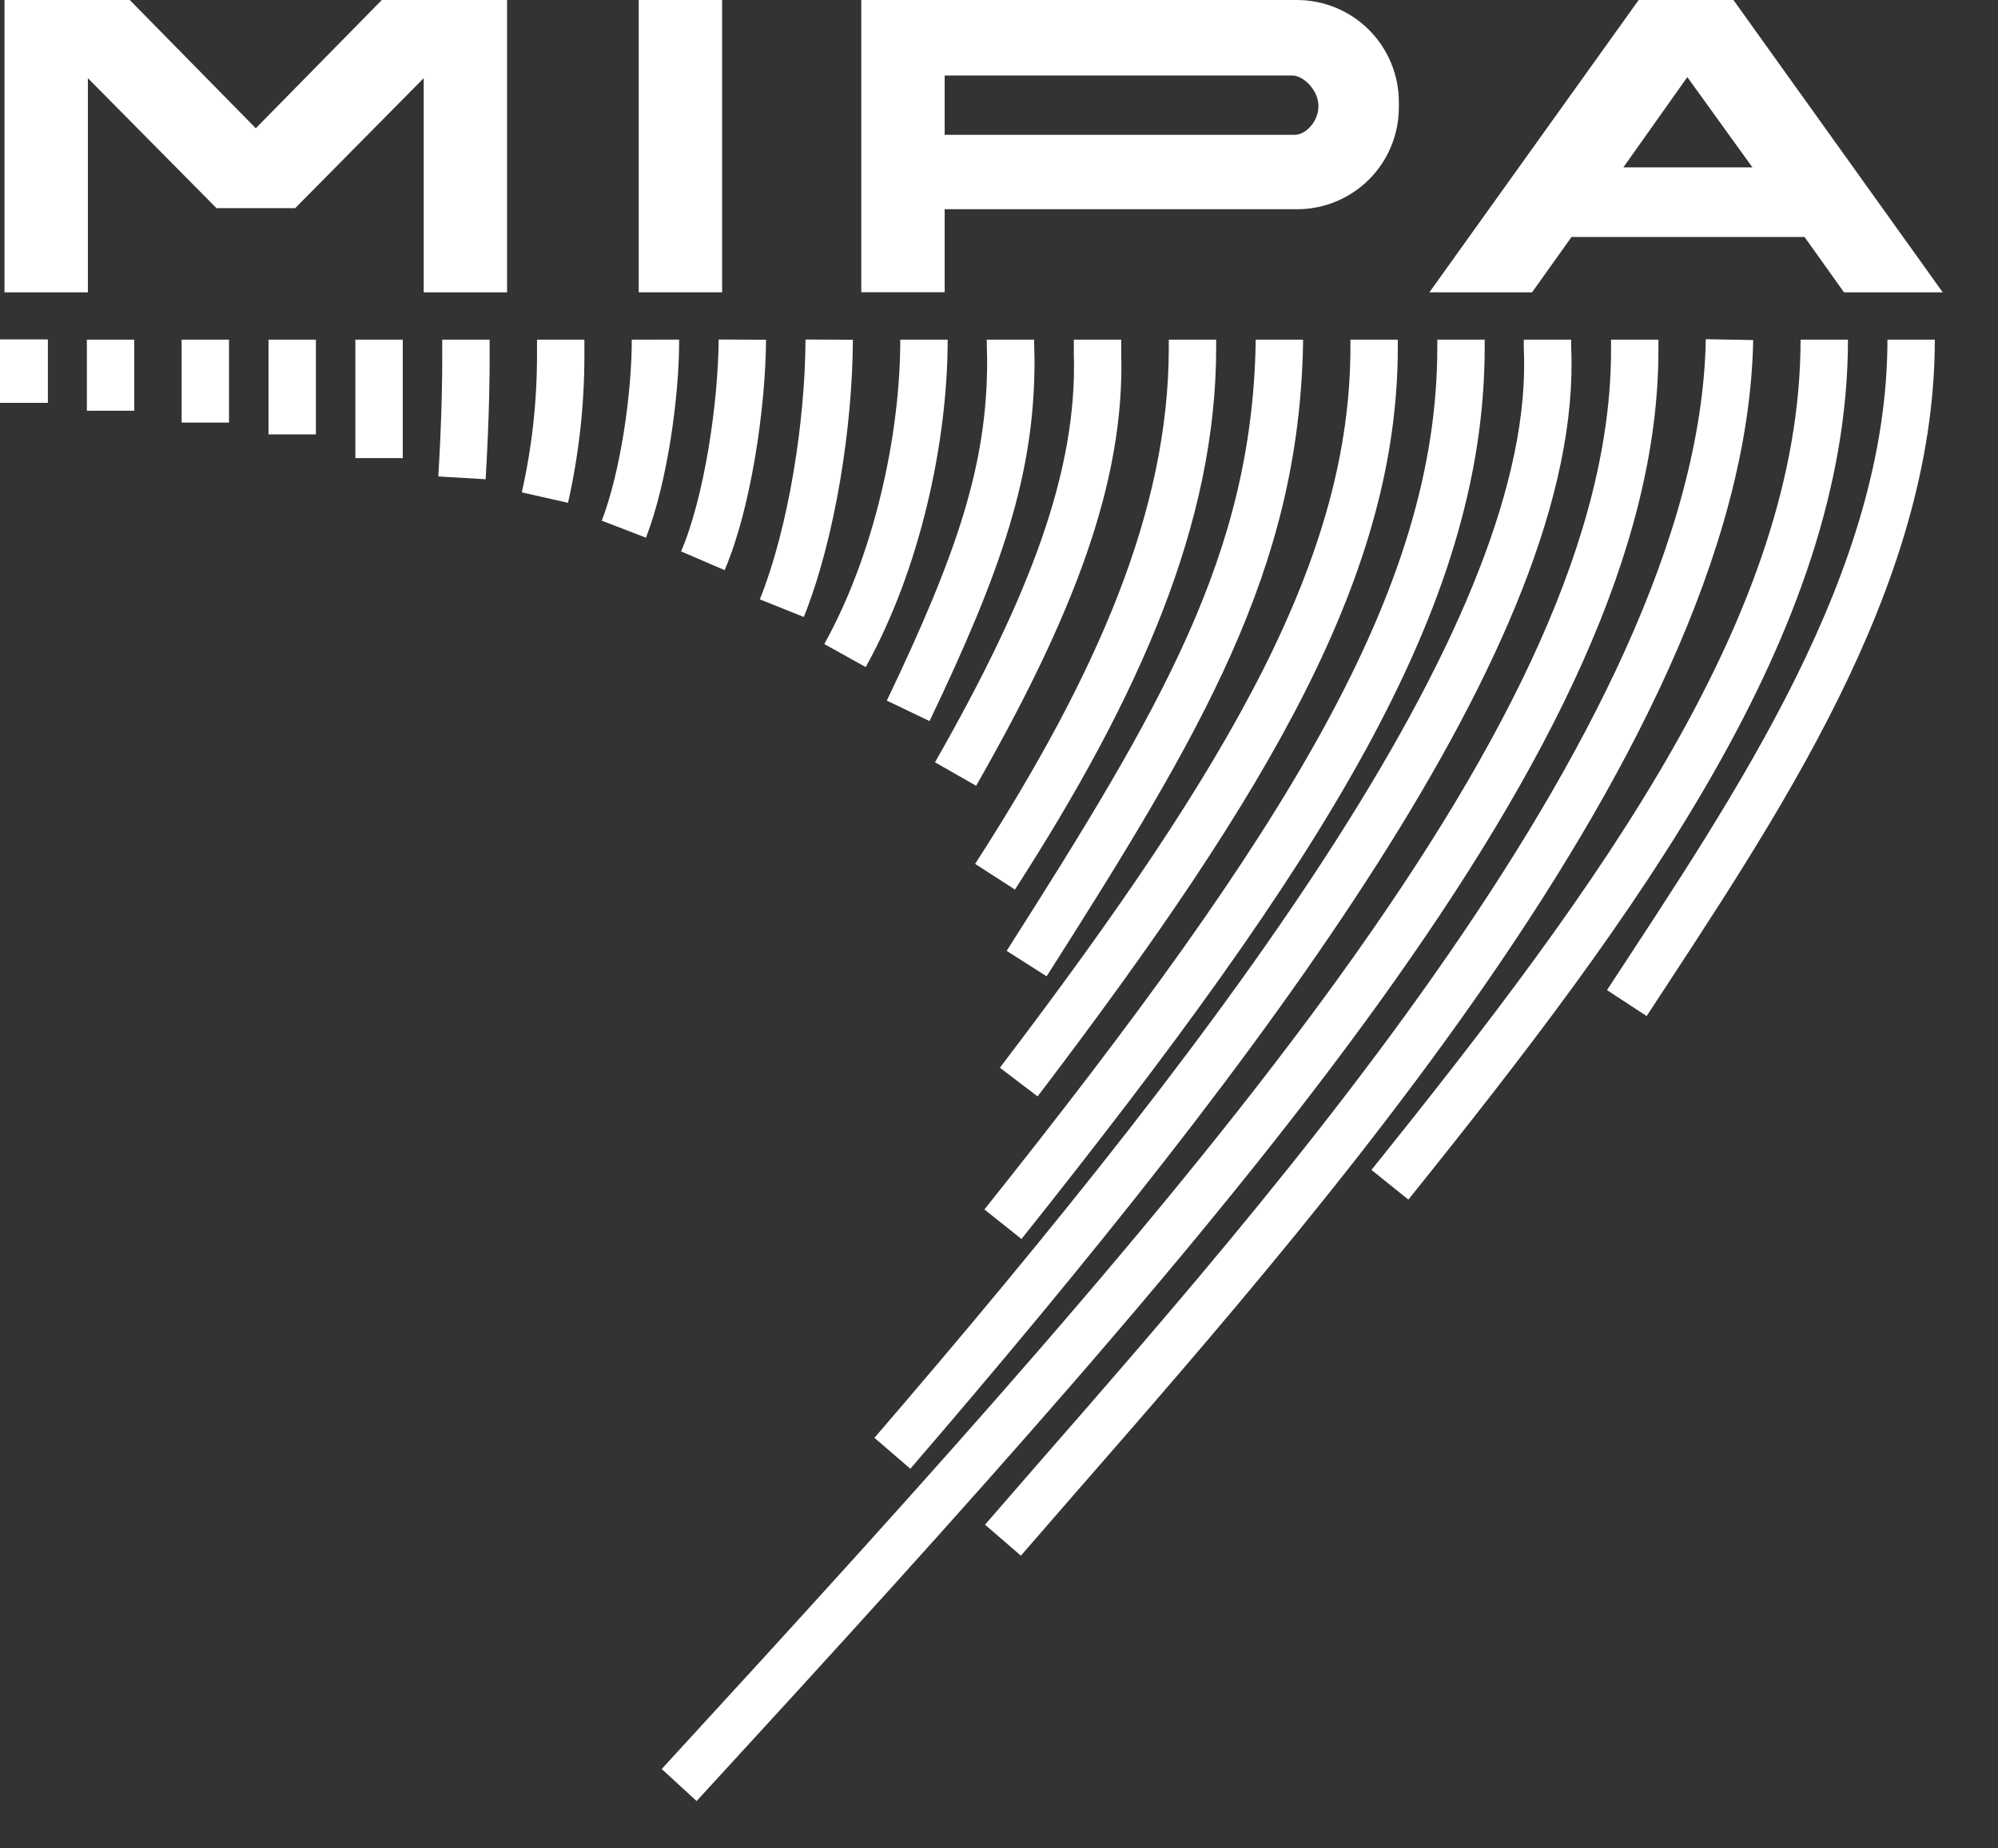 <svg width="253" height="234" viewBox="0 0 253 234" fill="none" xmlns="http://www.w3.org/2000/svg">
<rect x="0" y="0" width="253" height="234" fill="#333333" stroke="none"/>
<path fill-rule="evenodd" clip-rule="evenodd" d="M32.39 16.24L16.43 0H0.57V37.01H11.13V9.9L27.41 26.35H27.5H32.39H37.38L53.65 9.9V37.01H64.21V0H48.35L32.39 16.24Z" fill="white"/>
<path d="M91.44 0H80.88V37.01H91.44V0Z" fill="white"/>
<path d="M109.06 0V37H119.62V26.49H164.25C167.666 26.49 170.942 25.133 173.358 22.718C175.773 20.302 177.13 17.026 177.13 13.61V12.91C177.13 9.486 175.77 6.202 173.349 3.781C170.928 1.36 167.644 0 164.22 0H109.06ZM163.95 17.07H119.62V9.56H163.62C165.01 9.56 166.83 11.28 166.95 13.27V13.34C166.99 15.39 165.33 17.07 163.95 17.07Z" fill="white"/>
<path d="M242 43C242 73.522 222.207 102.202 206 127" stroke="white" stroke-width="6" stroke-miterlimit="10"/>
<path d="M176 150C205.069 113.845 231 78.667 231 43" stroke="white" stroke-width="6" stroke-miterlimit="10"/>
<path d="M127 195C157.747 159.421 218.054 94.523 219 43" stroke="white" stroke-width="6" stroke-miterlimit="10"/>
<path d="M207 43C207 43.448 207 43.906 207 44.355C207 92.324 154.398 151.56 86 226" stroke="white" stroke-width="6" stroke-miterlimit="10"/>
<path d="M113 184C157.931 131.816 197.561 79.291 195.953 44.07C195.953 43.72 195.953 43.36 195.953 43" stroke="white" stroke-width="6" stroke-miterlimit="10"/>
<path d="M185 43C185 43.34 185 43.671 185 43.973C185 75.856 165.115 107.195 127 155" stroke="white" stroke-width="6" stroke-miterlimit="10"/>
<path d="M174 43C174 43.313 174 43.616 174 43.928C174 71.288 158.756 97.905 129 137" stroke="white" stroke-width="6" stroke-miterlimit="10"/>
<path d="M162 43C162 43.194 162 43.389 162 43.584C161.452 71.165 149.692 91.083 130 122" stroke="white" stroke-width="6" stroke-miterlimit="10"/>
<path d="M151 43C151 43.324 151 43.648 151 43.982C151 65.349 141.69 86.657 126 111" stroke="white" stroke-width="6" stroke-miterlimit="10"/>
<path d="M138.977 43C138.977 43.597 138.977 44.194 138.977 44.791C139.434 60.364 133.134 76.74 121 98" stroke="white" stroke-width="6" stroke-miterlimit="10"/>
<path d="M127.944 43C127.944 43.903 128 44.807 128 45.7C128 59.367 124.1 70.982 115 90" stroke="white" stroke-width="6" stroke-miterlimit="10"/>
<path d="M117 43C117 55.646 113.553 71.218 107 83" stroke="white" stroke-width="6" stroke-miterlimit="10"/>
<path d="M105 43C104.952 53.59 102.838 67.419 99 77" stroke="white" stroke-width="6" stroke-miterlimit="10"/>
<path d="M94 43C93.953 51.164 92.17 63.622 89 71" stroke="white" stroke-width="6" stroke-miterlimit="10"/>
<path d="M3 51C3 49.151 3 47.292 3 45.432C3 44.622 3 43.811 3 43" stroke="white" stroke-width="6" stroke-miterlimit="10"/>
<path d="M83 43C83.009 49.98 81.552 60.365 79 67" stroke="white" stroke-width="6" stroke-miterlimit="10"/>
<path d="M71 43C71 43.699 71 44.397 71 45.096C70.995 51.129 70.323 57.139 69 63" stroke="white" stroke-width="6" stroke-miterlimit="10"/>
<path d="M3 51C3 49.151 3 47.292 3 45.432C3 44.622 3 43.811 3 43" stroke="white" stroke-width="6" stroke-miterlimit="10"/>
<path d="M3 51C3 49.151 3 47.292 3 45.432C3 44.622 3 43.811 3 43" stroke="white" stroke-width="6" stroke-miterlimit="10"/>
<path d="M59 43C59 43.758 59 44.516 59 45.274C59 47 59 52 58.5 60.5" stroke="white" stroke-width="6" stroke-miterlimit="10"/>
<path d="M48 43C48 43.757 48 44.514 48 45.271C48 49.551 48 53.794 48 58" stroke="white" stroke-width="6" stroke-miterlimit="10"/>
<path d="M3 51C3 49.151 3 47.292 3 45.432C3 44.622 3 43.811 3 43" stroke="white" stroke-width="6" stroke-miterlimit="10"/>
<path d="M3 51C3 49.151 3 47.292 3 45.432C3 44.622 3 43.811 3 43" stroke="white" stroke-width="6" stroke-miterlimit="10"/>
<path d="M37 43C37 43.726 37 44.452 37 45.177C37 48.481 37 51.755 37 55" stroke="white" stroke-width="6" stroke-miterlimit="10"/>
<path d="M26 43C26 43.727 26 44.455 26 45.182C26 45.91 26 47 26 53.5" stroke="white" stroke-width="6" stroke-miterlimit="10"/>
<path d="M3 51C3 49.151 3 47.292 3 45.432C3 44.622 3 43.811 3 43" stroke="white" stroke-width="6" stroke-miterlimit="10"/>
<path d="M3 51C3 49.151 3 47.292 3 45.432C3 44.622 3 43.811 3 43" stroke="white" stroke-width="6" stroke-miterlimit="10"/>
<path d="M14 43C14 43.781 14 44.562 14 45.344C14 47.573 14 49.792 14 52" stroke="white" stroke-width="6" stroke-miterlimit="10"/>
<path fill-rule="evenodd" clip-rule="evenodd" d="M199 30L194 37.01H181L207.5 0H219.5L246 37.01H233.5L228.5 30H199ZM205.56 21.19L213.66 9.76L221.903 21.19H205.56Z" fill="white"/>
</svg>
